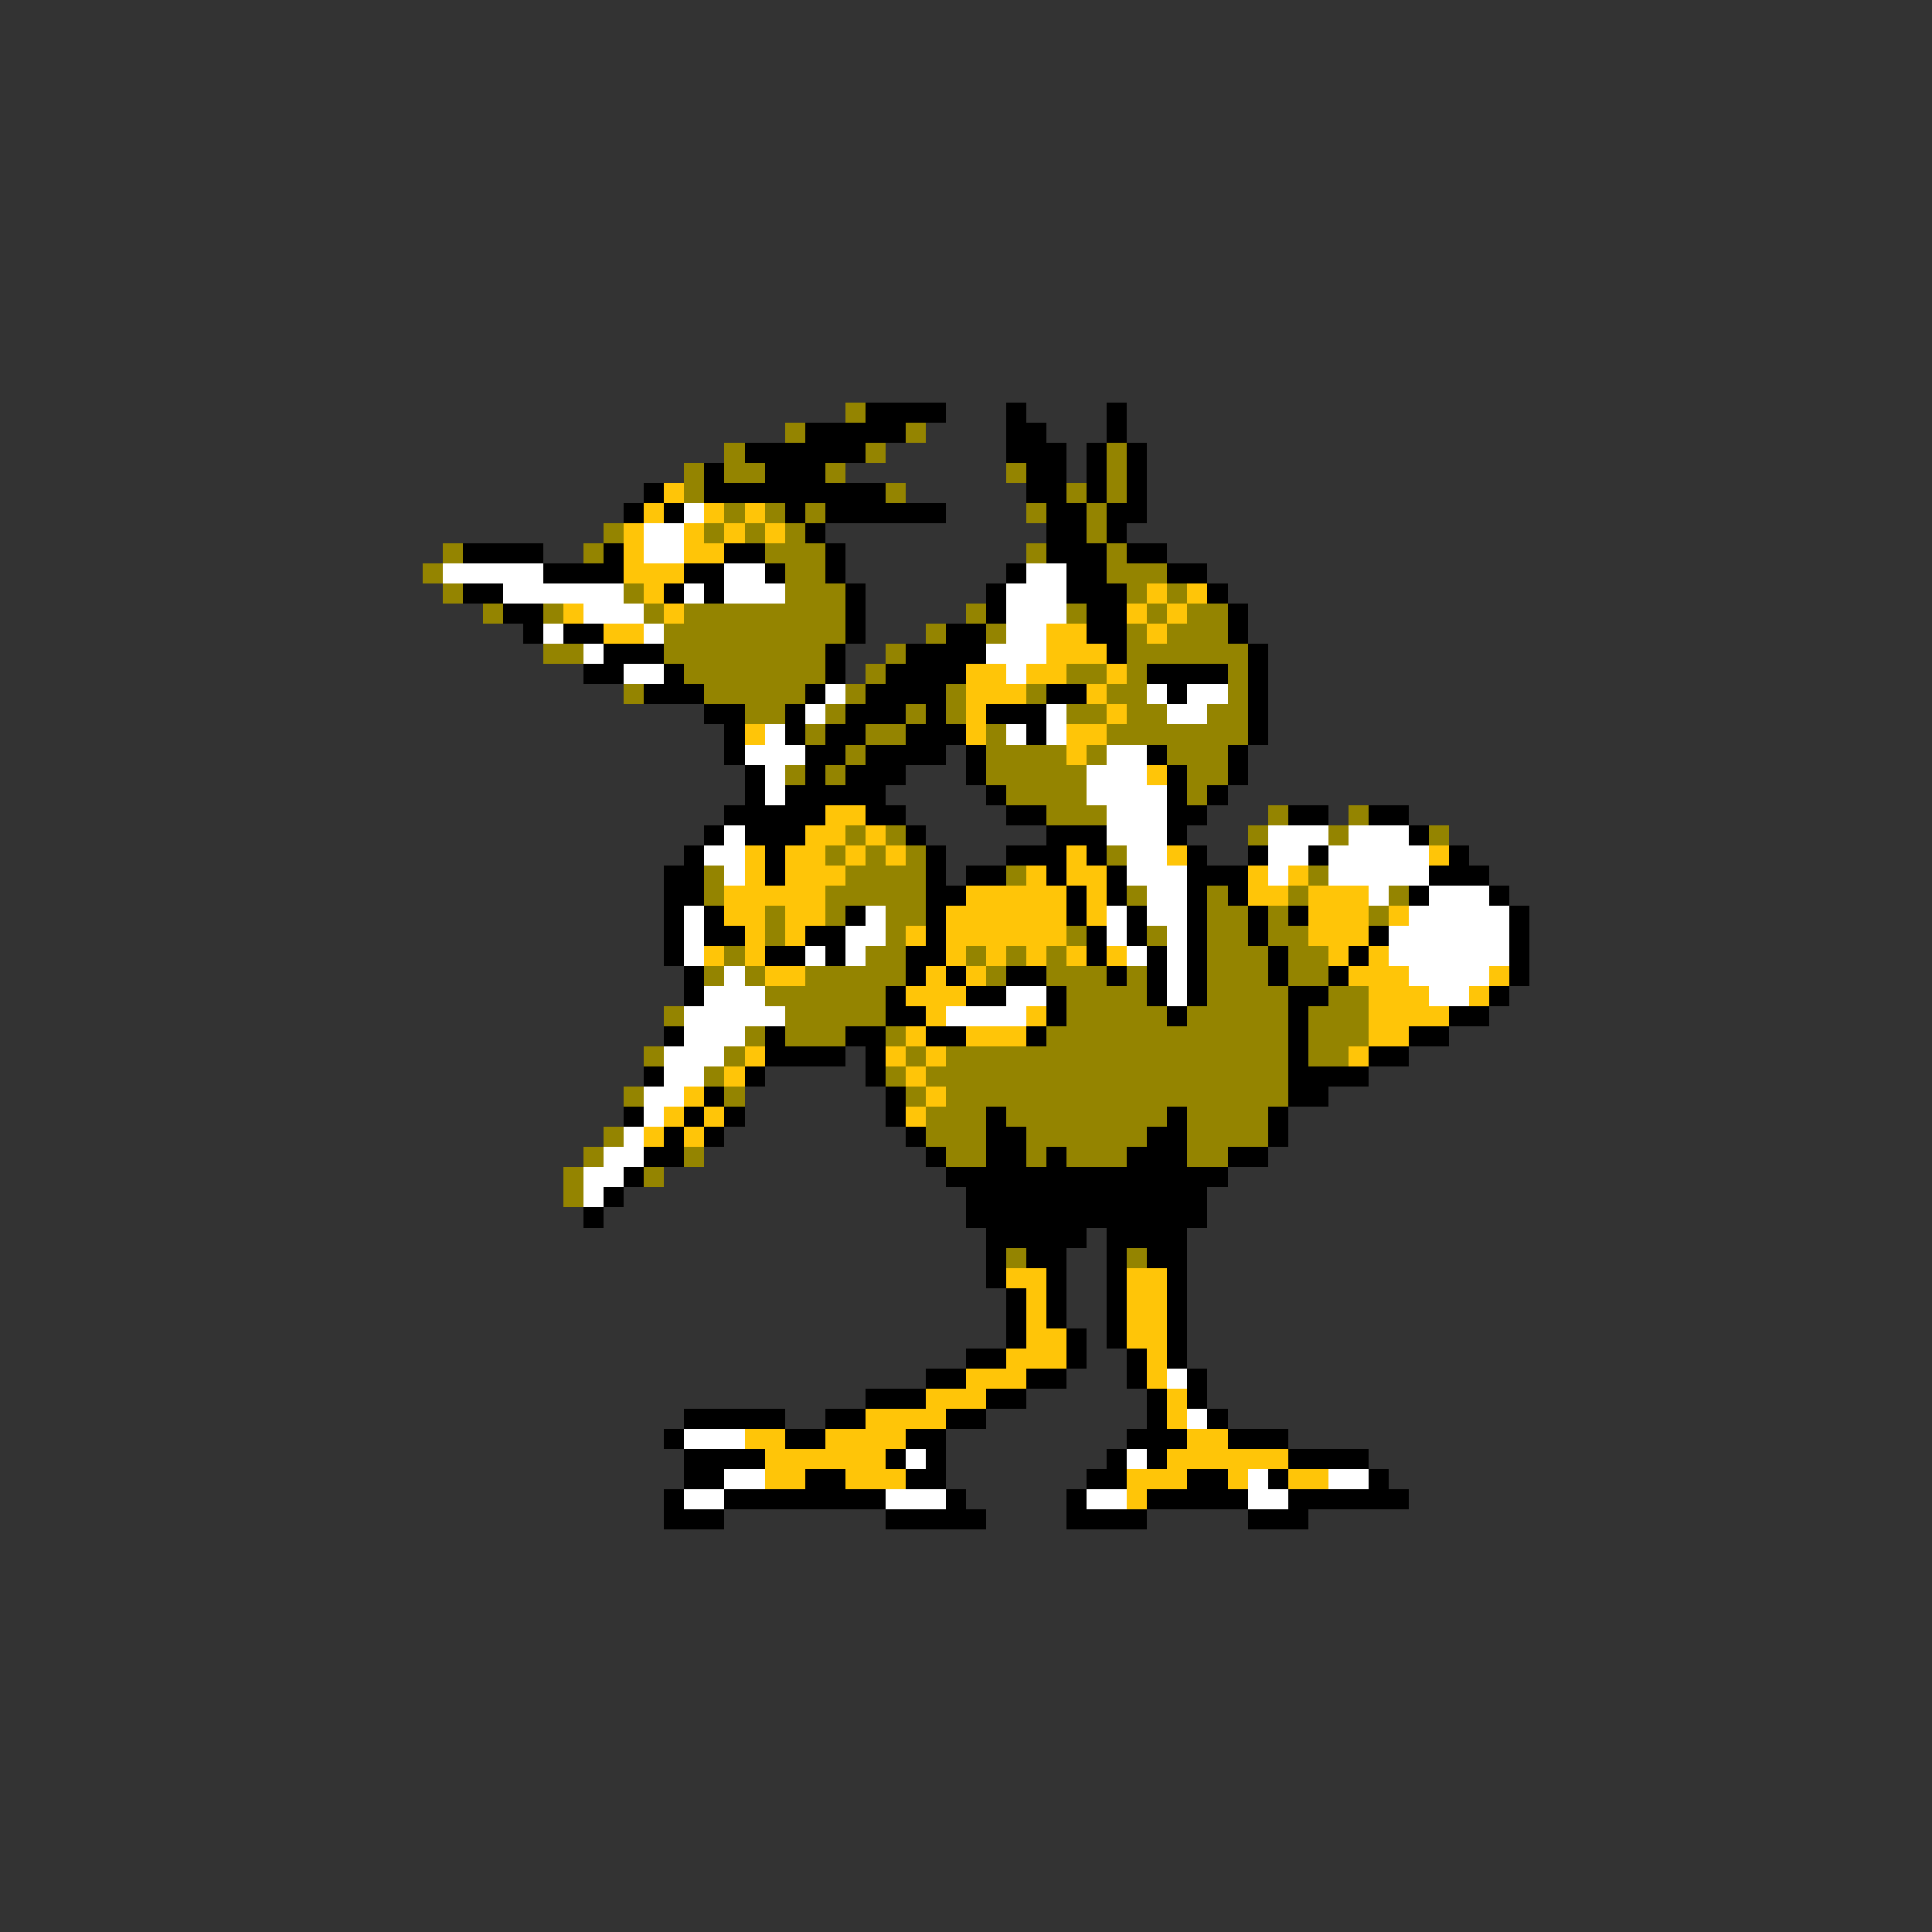 <svg xmlns="http://www.w3.org/2000/svg" viewBox="0 -0.5 96 96" shape-rendering="crispEdges">
<rect x="0" y="-0.5" width="96" height="96" fill="#333333" stroke="none"/>
<path stroke="#948400" d="M42 20h1M39 21h1M45 21h1M36 22h1M43 22h1M55 22h1M34 23h1M36 23h2M41 23h1M50 23h1M55 23h1M34 24h1M44 24h1M53 24h1M55 24h1M36 25h1M38 25h1M40 25h1M51 25h1M54 25h1M30 26h1M35 26h1M37 26h1M39 26h1M54 26h1M22 27h1M29 27h1M38 27h3M51 27h1M55 27h1M21 28h1M39 28h2M55 28h3M22 29h1M31 29h1M39 29h3M56 29h1M58 29h1M24 30h1M27 30h1M32 30h1M34 30h8M48 30h1M53 30h1M57 30h1M59 30h2M33 31h9M46 31h1M49 31h1M56 31h1M58 31h3M27 32h2M33 32h8M44 32h1M56 32h6M34 33h7M43 33h1M53 33h2M56 33h1M61 33h1M31 34h1M35 34h5M42 34h1M47 34h1M51 34h1M55 34h2M61 34h1M37 35h2M41 35h1M45 35h1M47 35h1M53 35h2M56 35h2M60 35h2M40 36h1M43 36h2M49 36h1M55 36h7M42 37h1M49 37h4M54 37h1M58 37h3M39 38h1M41 38h1M49 38h5M59 38h2M50 39h4M59 39h1M52 40h3M63 40h1M67 40h1M42 41h1M44 41h1M62 41h1M66 41h1M71 41h1M41 42h1M43 42h1M45 42h1M55 42h1M35 43h1M42 43h4M50 43h1M65 43h1M35 44h1M41 44h5M56 44h1M60 44h1M64 44h1M69 44h1M38 45h1M41 45h1M44 45h2M60 45h2M63 45h1M68 45h1M38 46h1M44 46h1M53 46h1M57 46h1M60 46h2M63 46h2M36 47h1M43 47h2M48 47h1M50 47h1M52 47h1M60 47h3M64 47h2M35 48h1M37 48h1M40 48h5M49 48h1M52 48h3M56 48h1M60 48h3M64 48h2M38 49h6M53 49h4M60 49h4M66 49h2M33 50h1M39 50h5M53 50h5M59 50h5M65 50h3M37 51h1M39 51h3M44 51h1M52 51h12M65 51h3M32 52h1M36 52h1M45 52h1M47 52h17M65 52h2M35 53h1M44 53h1M46 53h18M31 54h1M36 54h1M45 54h1M47 54h17M46 55h3M50 55h8M59 55h4M30 56h1M46 56h3M51 56h6M59 56h4M29 57h1M34 57h1M47 57h2M51 57h1M53 57h3M59 57h2M28 58h1M32 58h1M28 59h1M50 62h1M56 62h1" />
<path stroke="#000000" d="M43 20h4M50 20h1M55 20h1M40 21h5M50 21h2M55 21h1M37 22h6M50 22h3M54 22h1M56 22h1M35 23h1M38 23h3M51 23h2M54 23h1M56 23h1M32 24h1M35 24h9M51 24h2M54 24h1M56 24h1M31 25h1M33 25h1M39 25h1M41 25h6M52 25h2M55 25h2M40 26h1M52 26h2M55 26h1M23 27h4M30 27h1M36 27h2M41 27h1M52 27h3M56 27h2M27 28h4M34 28h2M38 28h1M41 28h1M50 28h1M53 28h2M58 28h2M23 29h2M33 29h1M35 29h1M42 29h1M49 29h1M53 29h3M60 29h1M25 30h2M42 30h1M49 30h1M54 30h2M61 30h1M26 31h1M28 31h2M42 31h1M47 31h2M54 31h2M61 31h1M30 32h3M41 32h1M45 32h4M55 32h1M62 32h1M29 33h2M33 33h1M41 33h1M44 33h4M57 33h4M62 33h1M32 34h3M40 34h1M43 34h4M52 34h2M58 34h1M62 34h1M35 35h2M39 35h1M42 35h3M46 35h1M49 35h3M62 35h1M36 36h1M39 36h1M41 36h2M45 36h3M51 36h1M62 36h1M36 37h1M40 37h2M43 37h4M48 37h1M57 37h1M61 37h1M37 38h1M40 38h1M42 38h3M48 38h1M58 38h1M61 38h1M37 39h1M39 39h5M49 39h1M58 39h1M60 39h1M36 40h5M43 40h2M50 40h2M58 40h2M64 40h2M68 40h2M35 41h1M37 41h3M45 41h1M52 41h3M58 41h1M70 41h1M34 42h1M38 42h1M46 42h1M50 42h3M54 42h1M59 42h1M62 42h1M65 42h1M72 42h1M33 43h2M38 43h1M46 43h1M48 43h2M52 43h1M55 43h1M59 43h3M71 43h3M33 44h2M46 44h2M53 44h1M55 44h1M59 44h1M61 44h1M70 44h1M74 44h1M33 45h1M35 45h1M42 45h1M46 45h1M53 45h1M56 45h1M59 45h1M62 45h1M64 45h1M75 45h1M33 46h1M35 46h2M40 46h2M46 46h1M54 46h1M56 46h1M59 46h1M62 46h1M68 46h1M75 46h1M33 47h1M38 47h2M41 47h1M45 47h2M54 47h1M57 47h1M59 47h1M63 47h1M67 47h1M75 47h1M34 48h1M45 48h1M47 48h1M50 48h2M55 48h1M57 48h1M59 48h1M63 48h1M66 48h1M75 48h1M34 49h1M44 49h1M48 49h2M52 49h1M57 49h1M59 49h1M64 49h2M74 49h1M44 50h2M52 50h1M58 50h1M64 50h1M72 50h2M33 51h1M38 51h1M42 51h2M46 51h2M51 51h1M64 51h1M70 51h2M38 52h4M43 52h1M64 52h1M68 52h2M32 53h1M37 53h1M43 53h1M64 53h4M35 54h1M44 54h1M64 54h2M31 55h1M34 55h1M36 55h1M44 55h1M49 55h1M58 55h1M63 55h1M33 56h1M35 56h1M45 56h1M49 56h2M57 56h2M63 56h1M32 57h2M46 57h1M49 57h2M52 57h1M56 57h3M61 57h2M31 58h1M47 58h14M30 59h1M48 59h12M29 60h1M48 60h12M49 61h5M55 61h4M49 62h1M51 62h2M55 62h1M57 62h2M49 63h1M52 63h1M55 63h1M58 63h1M50 64h1M52 64h1M55 64h1M58 64h1M50 65h1M52 65h1M55 65h1M58 65h1M50 66h1M53 66h1M55 66h1M58 66h1M48 67h2M53 67h1M56 67h1M58 67h1M46 68h2M51 68h2M56 68h1M59 68h1M43 69h3M49 69h2M57 69h1M59 69h1M34 70h5M41 70h2M47 70h2M57 70h1M60 70h1M33 71h1M39 71h2M45 71h2M56 71h3M61 71h3M34 72h4M44 72h1M46 72h1M55 72h1M57 72h1M64 72h4M34 73h2M40 73h2M45 73h2M54 73h2M59 73h2M63 73h1M68 73h1M33 74h1M36 74h8M47 74h1M53 74h1M57 74h5M64 74h6M33 75h3M44 75h5M53 75h4M62 75h3" />
<path stroke="#ffc508" d="M33 24h1M32 25h1M35 25h1M37 25h1M31 26h1M34 26h1M36 26h1M38 26h1M31 27h1M34 27h2M31 28h3M32 29h1M57 29h1M59 29h1M28 30h1M33 30h1M56 30h1M58 30h1M30 31h2M52 31h2M57 31h1M52 32h3M48 33h2M51 33h2M55 33h1M48 34h3M54 34h1M48 35h1M55 35h1M37 36h1M48 36h1M53 36h2M53 37h1M57 38h1M41 40h2M40 41h2M43 41h1M37 42h1M39 42h2M42 42h1M44 42h1M53 42h1M58 42h1M71 42h1M37 43h1M39 43h3M51 43h1M53 43h2M62 43h1M64 43h1M36 44h5M48 44h5M54 44h1M62 44h2M65 44h3M36 45h2M39 45h2M47 45h6M54 45h1M65 45h3M69 45h1M37 46h1M39 46h1M45 46h1M47 46h6M65 46h3M35 47h1M37 47h1M47 47h1M49 47h1M51 47h1M53 47h1M55 47h1M66 47h1M68 47h1M38 48h2M46 48h1M48 48h1M67 48h3M74 48h1M45 49h3M68 49h3M73 49h1M46 50h1M51 50h1M68 50h4M45 51h1M48 51h3M68 51h2M37 52h1M44 52h1M46 52h1M67 52h1M36 53h1M45 53h1M34 54h1M46 54h1M33 55h1M35 55h1M45 55h1M32 56h1M34 56h1M50 63h2M56 63h2M51 64h1M56 64h2M51 65h1M56 65h2M51 66h2M56 66h2M50 67h3M57 67h1M48 68h3M57 68h1M46 69h3M58 69h1M43 70h4M58 70h1M37 71h2M41 71h4M59 71h2M38 72h6M58 72h6M38 73h2M42 73h3M56 73h3M61 73h1M64 73h2M56 74h1" />
<path stroke="#ffffff" d="M34 25h1M32 26h2M32 27h2M22 28h5M36 28h2M51 28h2M25 29h6M34 29h1M36 29h3M50 29h3M29 30h3M50 30h3M27 31h1M32 31h1M50 31h2M29 32h1M49 32h3M31 33h2M50 33h1M41 34h1M57 34h1M59 34h2M40 35h1M52 35h1M58 35h2M38 36h1M50 36h1M52 36h1M37 37h3M55 37h2M38 38h1M54 38h3M38 39h1M54 39h4M55 40h3M36 41h1M55 41h3M63 41h3M67 41h3M35 42h2M56 42h2M63 42h2M66 42h5M36 43h1M56 43h3M63 43h1M66 43h5M57 44h2M68 44h1M71 44h3M34 45h1M43 45h1M55 45h1M57 45h2M70 45h5M34 46h1M42 46h2M55 46h1M58 46h1M69 46h6M34 47h1M40 47h1M42 47h1M56 47h1M58 47h1M69 47h6M36 48h1M58 48h1M70 48h4M35 49h3M50 49h2M58 49h1M71 49h2M34 50h5M47 50h4M34 51h3M33 52h3M33 53h2M32 54h2M32 55h1M31 56h1M30 57h2M29 58h2M29 59h1M58 68h1M59 70h1M34 71h3M45 72h1M56 72h1M36 73h2M62 73h1M66 73h2M34 74h2M44 74h3M54 74h2M62 74h2" />
</svg>